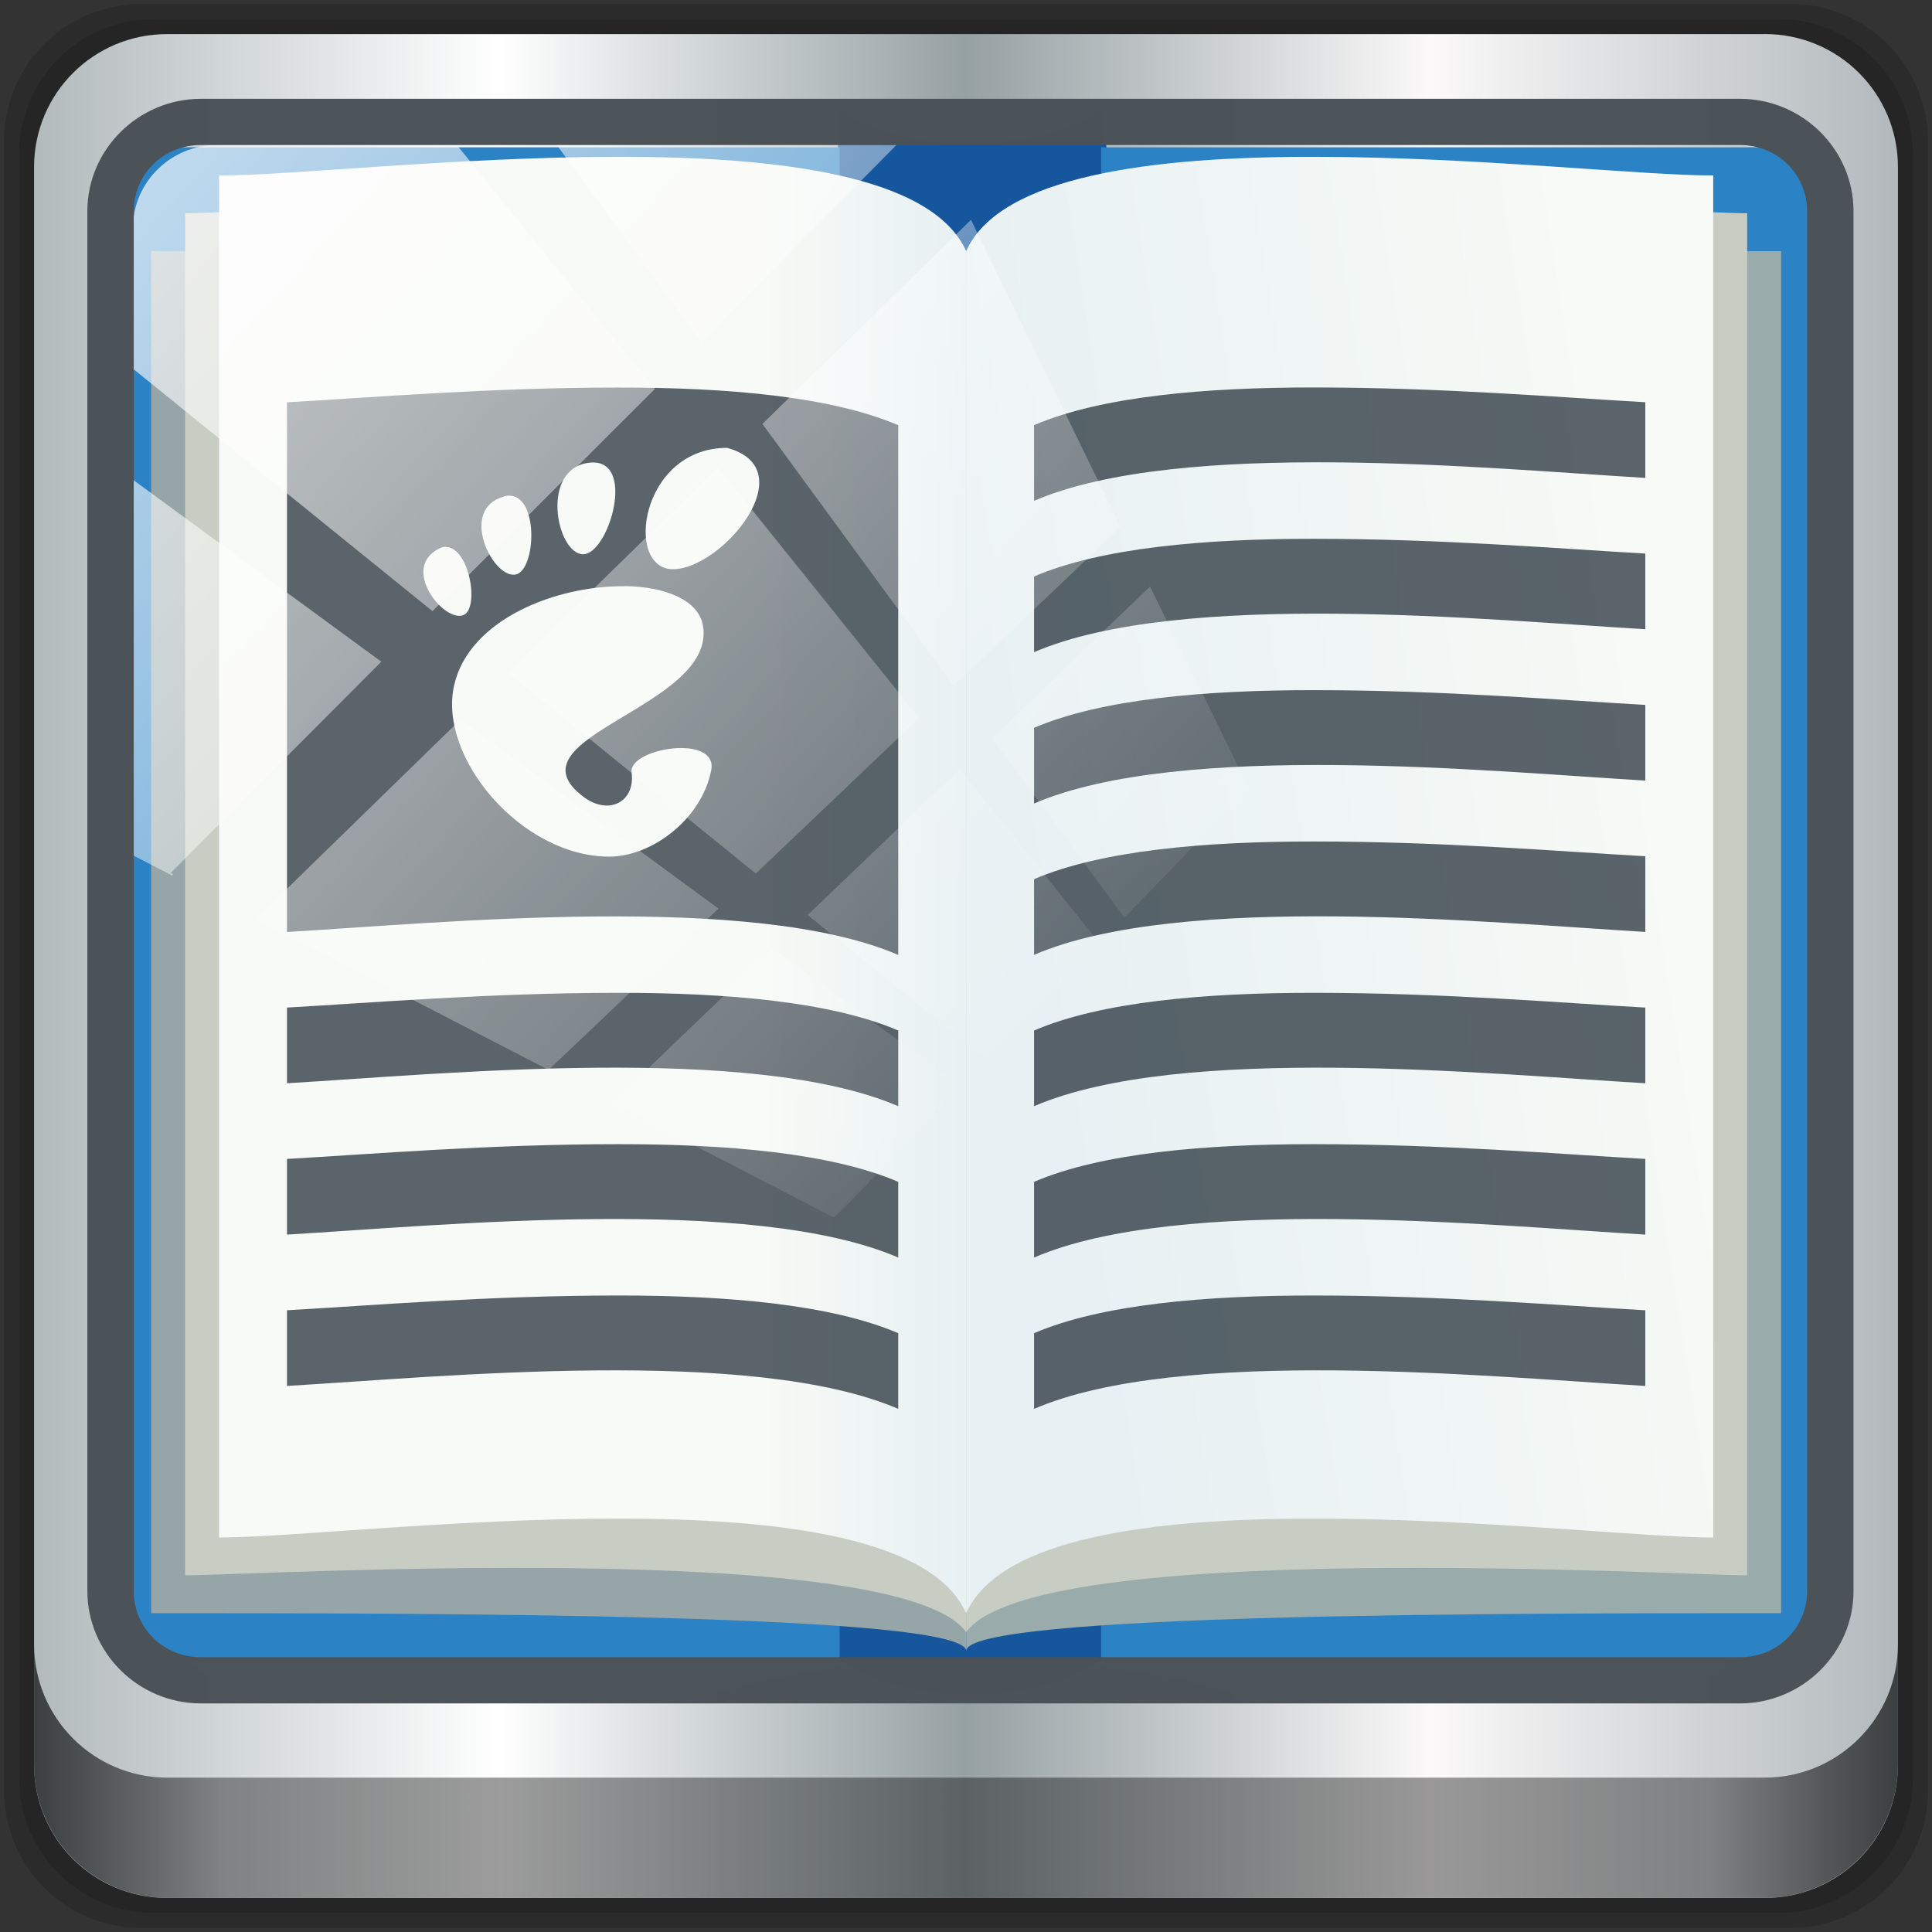 <?xml version="1.0" encoding="UTF-8" standalone="no"?>
<svg
   xmlns:dc="http://purl.org/dc/elements/1.1/"
   xmlns:cc="http://creativecommons.org/ns#"
   xmlns:rdf="http://www.w3.org/1999/02/22-rdf-syntax-ns#"
   xmlns:svg="http://www.w3.org/2000/svg"
   xmlns="http://www.w3.org/2000/svg"
   xmlns:xlink="http://www.w3.org/1999/xlink"
   xmlns:sodipodi="http://sodipodi.sourceforge.net/DTD/sodipodi-0.dtd"
   xmlns:inkscape="http://www.inkscape.org/namespaces/inkscape"
   viewBox="0 0 48 48"
   version="1.1"
   id="svg86"
   sodipodi:docname="org.gnome.books.svg"
   inkscape:version="0.92.2 2405546, 2018-03-11">
  <rect x="0" y="0" width="48" height="48" fill="#333333" stroke="none"/>
  <sodipodi:namedview
     pagecolor="#ffffff"
     bordercolor="#666666"
     borderopacity="1"
     objecttolerance="10"
     gridtolerance="10"
     guidetolerance="10"
     inkscape:pageopacity="0"
     inkscape:pageshadow="2"
     inkscape:window-width="1280"
     inkscape:window-height="941"
     id="namedview88"
     showgrid="false"
     inkscape:zoom="15.9375"
     inkscape:cx="24"
     inkscape:cy="29.019608"
     inkscape:window-x="0"
     inkscape:window-y="21"
     inkscape:window-maximized="1"
     inkscape:current-layer="g84" />
  <defs
     id="defs14">
    <linearGradient
       id="linearGradient883">
      <stop
         id="stop879"
         style="stop-color:#f7faf6;stop-opacity:1" />
      <stop
         id="stop881"
         style="stop-color:#e7f0f3;stop-opacity:1"
         offset="1" />
    </linearGradient>
    <linearGradient
       id="linearGradient3764"
       x1="1"
       x2="47"
       gradientUnits="userSpaceOnUse"
       gradientTransform="rotate(-90,24,24)">
      <stop
         style="stop-color:#5dbacb;stop-opacity:1"
         id="stop2" />
      <stop
         offset="1"
         style="stop-color:#6cc0d0;stop-opacity:1"
         id="stop4" />
    </linearGradient>
    <linearGradient
       xlink:href="#linearGradient4309"
       id="linearGradient4251"
       x1="21"
       x2="24"
       gradientUnits="userSpaceOnUse" />
    <linearGradient
       id="linearGradient4309">
      <stop
         style="stop-color:#eff5eb;stop-opacity:1"
         id="stop8" />
      <stop
         offset="1"
         style="stop-color:#d1e2c4;stop-opacity:1"
         id="stop10" />
    </linearGradient>
    <linearGradient
       xlink:href="#linearGradient4309"
       id="linearGradient4265"
       gradientUnits="userSpaceOnUse"
       x1="21"
       x2="24"
       gradientTransform="matrix(-1,0,0,1,48,0)" />
    <linearGradient
       inkscape:collect="always"
       xlink:href="#linearGradient6139-0"
       id="linearGradient4071"
       gradientUnits="userSpaceOnUse"
       gradientTransform="matrix(0.551,0,0,0.551,-2.461,-1.909)"
       x1="6"
       y1="47"
       x2="90"
       y2="47" />
    <linearGradient
       id="linearGradient6139-0">
      <stop
         id="stop6141-2"
         offset="0"
         style="stop-color:#b2babc;stop-opacity:1" />
      <stop
         style="stop-color:#ffffff;stop-opacity:1;"
         offset="0.25"
         id="stop6151-0" />
      <stop
         style="stop-color:#96a1a4;stop-opacity:1"
         offset="0.5"
         id="stop6147-1" />
      <stop
         id="stop6149-4"
         offset="0.75"
         style="stop-color:#fbf9f9;stop-opacity:1;" />
      <stop
         id="stop6143-4"
         offset="1"
         style="stop-color:#b2b9bc;stop-opacity:1" />
    </linearGradient>
    <linearGradient
       gradientTransform="matrix(0.498,0,0,0.498,0.1,0.1)"
       inkscape:collect="always"
       xlink:href="#linearGradient3832-0-6-1-1"
       id="linearGradient4129"
       x1="1.5"
       y1="88.172"
       x2="94.5"
       y2="88.172"
       gradientUnits="userSpaceOnUse" />
    <linearGradient
       id="linearGradient3832-0-6-1-1">
      <stop
         style="stop-color:#000000;stop-opacity:1;"
         offset="0"
         id="stop3834-6-3-7-1" />
      <stop
         id="stop3872-2-4"
         offset="0.1"
         style="stop-color:#000000;stop-opacity:0.588;" />
      <stop
         style="stop-color:#000000;stop-opacity:0.588;"
         offset="0.9"
         id="stop3844-6-2-7-6" />
      <stop
         style="stop-color:#000000;stop-opacity:1;"
         offset="1"
         id="stop3836-5-0-2-9" />
    </linearGradient>
    <radialGradient
       inkscape:collect="always"
       xlink:href="#linearGradient3737"
       id="radialGradient7462"
       gradientUnits="userSpaceOnUse"
       gradientTransform="matrix(0.486,0,0,0.024,16.979,40.016)"
       cx="13.948"
       cy="44.893"
       fx="13.948"
       fy="44.893"
       r="43.199" />
    <linearGradient
       id="linearGradient3737">
      <stop
         offset="0"
         style="stop-color:#ffffff;stop-opacity:1"
         id="stop3739" />
      <stop
         offset="1"
         style="stop-color:#ffffff;stop-opacity:0"
         id="stop3741" />
    </linearGradient>
    <radialGradient
       inkscape:collect="always"
       xlink:href="#linearGradient3737"
       id="radialGradient7464"
       gradientUnits="userSpaceOnUse"
       gradientTransform="matrix(0.442,0,0,0.024,15.807,-44.996)"
       cx="13.948"
       cy="44.893"
       fx="13.948"
       fy="44.893"
       r="43.199" />
    <linearGradient
       inkscape:collect="always"
       xlink:href="#linearGradient3737"
       id="linearGradient4767"
       gradientUnits="userSpaceOnUse"
       x1="2.771"
       y1="-28.642"
       x2="50.528"
       y2="14.514" />
    <clipPath
       id="clipPath4156-4-1"
       clipPathUnits="userSpaceOnUse">
      <path
         inkscape:connector-curvature="0"
         id="path4158-0-8"
         d="m 27.046,-55.695 -14.214,13.321 h 0.061 l 15.653,21.771 10.231,-10.546 C 38.562,-32.302 27.468,-54.819 27.046,-55.695 Z M 9.647,-39.383 -5.241,-25.321 15.988,-7.806 26.372,-18.383 Z m 31.491,12.951 -9.741,9.714 8.945,12.458 7.781,-7.555 z m -49.84,4.379 -13.754,12.982 26.283,13.846 0.061,-0.062 -0.123,-0.062 L 13.599,-5.401 -8.702,-22.053 Z m 38.015,7.401 -9.803,9.775 11.579,9.559 7.628,-7.401 -8.669,-11.009 z m 20.187,5.674 -7.383,7.216 6.188,8.542 5.82,-6.137 z m -32.195,6.322 -9.557,9.498 13.662,7.185 7.934,-7.678 z m 23.312,2.374 -7.107,6.938 8.363,6.907 5.361,-5.674 -0.061,-0.092 -0.092,0.123 -6.464,-8.203 z m -8.73,8.542 -7.505,7.339 10.354,5.458 c 1.397,-1.321 5.675,-6.123 5.851,-6.322 z"
         style="opacity:0.6;fill:#ffffff;fill-opacity:1;stroke:none" />
    </clipPath>
    <linearGradient
       xlink:href="#linearGradient883"
       id="linearGradient4251-3"
       x1="21"
       x2="24"
       gradientUnits="userSpaceOnUse" />
    <linearGradient
       xlink:href="#linearGradient883"
       id="linearGradient4265-5"
       gradientUnits="userSpaceOnUse"
       x1="14"
       x2="23.475"
       gradientTransform="matrix(-1,0,0,1,48,0)"
       y1="20.997"
       y2="22.662" />
  </defs>
  <path
     style="display:inline;opacity:0.15;fill:#000000;fill-opacity:1;fill-rule:nonzero;stroke:none;stroke-width:0.498"
     d="M 44.486,0.1 H 3.514 c -1.892,0 -3.414,1.523 -3.414,3.414 v 40.971 C 0.1,46.377 1.623,47.9 3.514,47.9 H 44.486 C 46.377,47.9 47.9,46.377 47.9,44.486 V 3.514 c 0,-1.892 -1.523,-3.414 -3.414,-3.414 z"
     id="path3288"
     inkscape:connector-curvature="0" />
  <path
     inkscape:connector-curvature="0"
     id="path4085"
     d="M 44.166,0.473 H 3.834 c -1.862,0 -3.361,1.499 -3.361,3.361 V 44.166 c 0,1.862 1.499,3.361 3.361,3.361 H 44.166 c 1.862,0 3.361,-1.499 3.361,-3.361 V 3.834 c 0,-1.862 -1.499,-3.361 -3.361,-3.361 z"
     style="display:inline;opacity:0.15;fill:#000000;fill-opacity:1;fill-rule:nonzero;stroke:none;stroke-width:0.498" />
  <path
     style="display:inline;fill:url(#linearGradient4071);fill-opacity:1;fill-rule:nonzero;stroke:none;stroke-width:0.498"
     d="M 43.846,0.847 H 4.154 c -1.832,0 -3.308,1.475 -3.308,3.308 V 43.846 c 0,1.832 1.475,3.308 3.308,3.308 H 43.846 c 1.832,0 3.308,-1.475 3.308,-3.308 V 4.154 c 0,-1.832 -1.475,-3.308 -3.308,-3.308 z"
     id="rect4251-1"
     inkscape:connector-curvature="0" />
  <path
     inkscape:connector-curvature="0"
     style="display:inline;opacity:0.658;fill:url(#linearGradient4129);fill-opacity:1;fill-rule:nonzero;stroke:none;stroke-width:0.498"
     d="m 0.847,40.851 v 2.987 c 0,1.832 1.482,3.314 3.314,3.314 H 43.839 c 1.832,0 3.314,-1.482 3.314,-3.314 v -2.987 c 0,1.832 -1.482,3.314 -3.314,3.314 H 4.161 c -1.832,0 -3.314,-1.482 -3.314,-3.314 z"
     id="path4118" />
  <rect
     style="opacity:0.55;fill:url(#radialGradient7462);fill-opacity:1;stroke:none;stroke-width:0.498"
     id="rect4131"
     width="41.949"
     height="2.116"
     x="2.776"
     y="40.058"
     rx="0"
     ry="2.116" />
  <rect
     ry="2.116"
     rx="0"
     y="-44.955"
     x="2.868"
     height="2.116"
     width="38.215"
     id="rect4141"
     style="opacity:0.669;fill:url(#radialGradient7464);fill-opacity:1;stroke:none;stroke-width:0.498"
     transform="rotate(90)" />
  <g
     transform="matrix(1.624,0,0,1.88,88.189,71.785)"
     id="g1030"
     style="stroke-width:0.881">
    <g
       transform="translate(-63.458,-50.237)"
       id="g84"
       style="stroke-width:0.881">
      <path
         inkscape:connector-curvature="0"
         id="path34"
         style="fill:#15569d;fill-opacity:1;fill-rule:evenodd;stroke:none;stroke-width:0.881"
         d="m 22,13.499 c 1,0.6 3,0.6 4,0 1.045,6.439 2.636,13.261 0,20.501 -1,0.6 -3,0.6 -4,0 -1.495,-6.978 -0.353,-13.908 0,-20.501 z"
         sodipodi:nodetypes="ccccc" />
      <rect
         id="rect36"
         style="fill:#2b83c5;fill-opacity:1;stroke:none;stroke-width:0.881"
         width="11"
         height="20"
         x="11"
         y="14" />
      <rect
         id="rect38"
         style="fill:#2b83c5;fill-opacity:1;stroke:none;stroke-width:0.881"
         y="14"
         x="26"
         height="20"
         width="11" />
      <g
         id="g82"
         style="stroke-width:0.881"
         transform="matrix(1.039,0,0,1,-1.001,0.372)">
        <g
           id="g52"
           style="stroke-width:0.881">
          <path
             inkscape:connector-curvature="0"
             id="path40"
             style="fill:#96a6a8;fill-opacity:1;stroke:none;stroke-width:0.881"
             d="M 12,15 H 24 V 33.5 C 24,33 16,33 12,33 Z" />
          <path
             inkscape:connector-curvature="0"
             id="path42"
             style="fill:#99abab;fill-opacity:1;stroke:none;stroke-width:0.881"
             d="M 36,15 H 24 V 33.5 C 24,33 32,33 36,33 Z" />
          <path
             inkscape:connector-curvature="0"
             id="path44"
             style="fill:#c8cdc3;fill-opacity:1;stroke:none;stroke-width:0.881"
             d="m 24,15 c 0.991,-1 10.647,-0.5 11.5,-0.5 v 18 C 34.509,32.5 25,32 24,33.25" />
          <path
             inkscape:connector-curvature="0"
             id="path46"
             style="fill:#c8cdc3;fill-opacity:1;stroke:none;stroke-width:0.881"
             d="M 24,15 C 23.009,14 13.353,14.5 12.5,14.5 v 18 C 13.491,32.5 23,32 24,33.25" />
          <path
             inkscape:connector-curvature="0"
             id="path48"
             style="fill:url(#linearGradient4251-3);fill-opacity:1;stroke:none;stroke-width:0.881"
             d="M 24,15 C 23,13 15,14.01 13,14 v 18 c 2,0 10,-1 11,1 z" />
          <path
             inkscape:connector-curvature="0"
             id="path50"
             style="fill:url(#linearGradient4265-5);fill-opacity:1;stroke:none;stroke-width:0.881"
             d="m 24,15 c 1,-2 9,-0.99 11,-1 v 18 c -2,0 -10,-1 -11,1 z" />
        </g>
        <g
           id="g80"
           style="fill:#232f38;fill-opacity:0.735;stroke-width:0.881">
          <g
             id="g62"
             style="fill:#232f38;fill-opacity:0.735;stroke-width:0.881">
            <path
               inkscape:connector-curvature="0"
               id="path54"
               style="fill:#232f38;fill-opacity:0.735;stroke:none;stroke-width:0.881"
               d="m 18.875,28.802 c -1.885,0 -3.645,0.133 -4.875,0.195 v 1 c 2.276,-0.12 6.847,-0.528 9,0.303 v -1 c -0.989,-0.381 -2.522,-0.499 -4.125,-0.498 z" />
            <path
               inkscape:connector-curvature="0"
               id="path56"
               style="fill:#232f38;fill-opacity:0.735;stroke:none;stroke-width:0.881"
               d="m 18.875,26.802 c -1.885,0 -3.645,0.133 -4.875,0.195 v 1 c 2.276,-0.12 6.847,-0.528 9,0.303 v -1 c -0.989,-0.381 -2.522,-0.499 -4.125,-0.498 z" />
            <path
               inkscape:connector-curvature="0"
               id="path58"
               style="fill:#232f38;fill-opacity:0.735;stroke:none;stroke-width:0.881"
               d="m 18.875,24.802 c -1.885,0 -3.645,0.133 -4.875,0.195 v 1 c 2.276,-0.12 6.847,-0.528 9,0.303 v -1 c -0.989,-0.381 -2.522,-0.499 -4.125,-0.498 z" />
            <path
               inkscape:connector-curvature="0"
               id="path60"
               style="fill:#232f38;fill-opacity:0.735;stroke:none;stroke-width:0.881"
               d="m 18.875,16.803 c -1.885,0 -3.645,0.133 -4.875,0.195 v 7 c 2.276,-0.12 6.847,-0.528 9,0.303 v -7 C 22.011,16.92 20.478,16.802 18.875,16.803 Z M 20.48,17.6 c 1.155,0.281 -0.077,1.604 -0.797,1.604 -0.721,0 -0.483,-1.604 0.797,-1.604 z m -2.035,0.197 c 0.722,-0.082 0.29,1.23 -0.094,1.209 -0.384,-0.02 -0.626,-1.126 0.094,-1.209 z m -1.203,0.436 c 0.474,-0.044 0.43,0.987 0.125,1.041 -0.324,0.058 -0.815,-0.802 -0.236,-1.012 0.036,-0.012 0.079,-0.026 0.111,-0.029 z m -0.908,0.676 c 0.353,10e-5 0.504,0.808 0.266,0.9 -0.272,0.105 -0.887,-0.562 -0.424,-0.844 0.058,-0.035 0.107,-0.058 0.158,-0.057 z m 2.646,0.518 c 0.596,0.009 1.078,0.185 1.145,0.521 0.206,1.084 -2.941,1.473 -1.756,2.266 0.373,0.249 0.762,0.062 0.705,-0.324 -0.049,-0.322 1.277,-0.515 1.172,-0.029 -0.137,0.639 -0.866,1.141 -1.502,1.141 -1.292,0 -2.525,-1.313 -2.283,-2.264 0.221,-0.879 1.523,-1.323 2.516,-1.309 l 0.004,-0.002 z" />
          </g>
          <g
             id="g78"
             transform="matrix(-1,0,0,1,48,0)"
             style="fill:#232f38;fill-opacity:0.735;stroke-width:0.881">
            <path
               inkscape:connector-curvature="0"
               id="path64"
               style="fill:#232f38;fill-opacity:0.735;stroke:none;stroke-width:0.881"
               d="m 18.875,28.802 c -1.885,0 -3.645,0.133 -4.875,0.195 v 1 c 2.276,-0.12 6.847,-0.528 9,0.303 v -1 c -0.989,-0.381 -2.522,-0.499 -4.125,-0.498 z" />
            <path
               inkscape:connector-curvature="0"
               id="path66"
               style="fill:#232f38;fill-opacity:0.735;stroke:none;stroke-width:0.881"
               d="m 18.875,26.802 c -1.885,0 -3.645,0.133 -4.875,0.195 v 1 c 2.276,-0.12 6.847,-0.528 9,0.303 v -1 c -0.989,-0.381 -2.522,-0.499 -4.125,-0.498 z" />
            <path
               inkscape:connector-curvature="0"
               id="path68"
               style="fill:#232f38;fill-opacity:0.735;stroke:none;stroke-width:0.881"
               d="m 18.875,24.802 c -1.885,0 -3.645,0.133 -4.875,0.195 v 1 c 2.276,-0.12 6.847,-0.528 9,0.303 v -1 c -0.989,-0.381 -2.522,-0.499 -4.125,-0.498 z" />
            <path
               inkscape:connector-curvature="0"
               id="path70"
               style="fill:#232f38;fill-opacity:0.735;stroke:none;stroke-width:0.881"
               d="m 18.875,22.802 c -1.885,0 -3.645,0.133 -4.875,0.195 v 1 c 2.276,-0.12 6.847,-0.528 9,0.303 v -1 c -0.989,-0.381 -2.522,-0.499 -4.125,-0.498 z" />
            <path
               inkscape:connector-curvature="0"
               id="path72"
               style="fill:#232f38;fill-opacity:0.735;stroke:none;stroke-width:0.881"
               d="m 18.875,20.802 c -1.885,0 -3.645,0.133 -4.875,0.195 v 1 c 2.276,-0.12 6.847,-0.528 9,0.303 v -1 c -0.989,-0.381 -2.522,-0.499 -4.125,-0.498 z" />
            <path
               inkscape:connector-curvature="0"
               id="path74"
               style="fill:#232f38;fill-opacity:0.735;stroke:none;stroke-width:0.881"
               d="m 18.875,18.802 c -1.885,0 -3.645,0.133 -4.875,0.195 v 1 c 2.276,-0.12 6.847,-0.528 9,0.303 v -1 c -0.989,-0.381 -2.522,-0.499 -4.125,-0.498 z" />
            <path
               inkscape:connector-curvature="0"
               id="path76"
               style="fill:#232f38;fill-opacity:0.735;stroke:none;stroke-width:0.881"
               d="m 18.875,16.802 c -1.885,0 -3.645,0.133 -4.875,0.195 v 1 c 2.276,-0.12 6.847,-0.528 9,0.303 v -1 c -0.989,-0.381 -2.522,-0.499 -4.125,-0.498 z" />
          </g>
        </g>
      </g>
    </g>
  </g>
  <rect
     transform="matrix(0.532,0,0,0.522,2.239,19.259)"
     style="opacity:0.7;fill:url(#linearGradient4767);fill-opacity:1;stroke:none"
     id="rect4146"
     width="75.966"
     height="69.024"
     x="2"
     y="-30"
     rx="3.957"
     ry="3.957"
     clip-path="url(#clipPath4156-4-1)" />
  <path
     inkscape:connector-curvature="0"
     id="path4989"
     d="m 4.992,2.455 c -1.552,0 -2.822,1.257 -2.822,2.794 V 39.527 c 0,1.537 1.27,2.794 2.822,2.794 H 43.228 c 1.552,0 2.822,-1.257 2.822,-2.794 V 5.249 c 0,-1.537 -1.27,-2.794 -2.822,-2.794 z m 0,1.148 H 43.228 c 0.94,0 1.669,0.732 1.669,1.646 V 39.527 c 0,0.914 -0.729,1.646 -1.669,1.646 H 4.992 c -0.94,0 -1.669,-0.732 -1.669,-1.646 V 5.249 c 0,-0.914 0.729,-1.646 1.669,-1.646 z"
     style="color:#000000;font-style:normal;font-variant:normal;font-weight:normal;font-stretch:normal;font-size:medium;line-height:normal;font-family:Sans;-inkscape-font-specification:Sans;text-indent:0;text-align:start;text-decoration:none;text-decoration-line:none;letter-spacing:normal;word-spacing:normal;text-transform:none;writing-mode:lr-tb;direction:ltr;baseline-shift:baseline;text-anchor:start;display:inline;overflow:visible;visibility:visible;fill:#4b5257;fill-opacity:0.988;stroke:none;stroke-width:1.179;marker:none;enable-background:accumulate" />
</svg>
